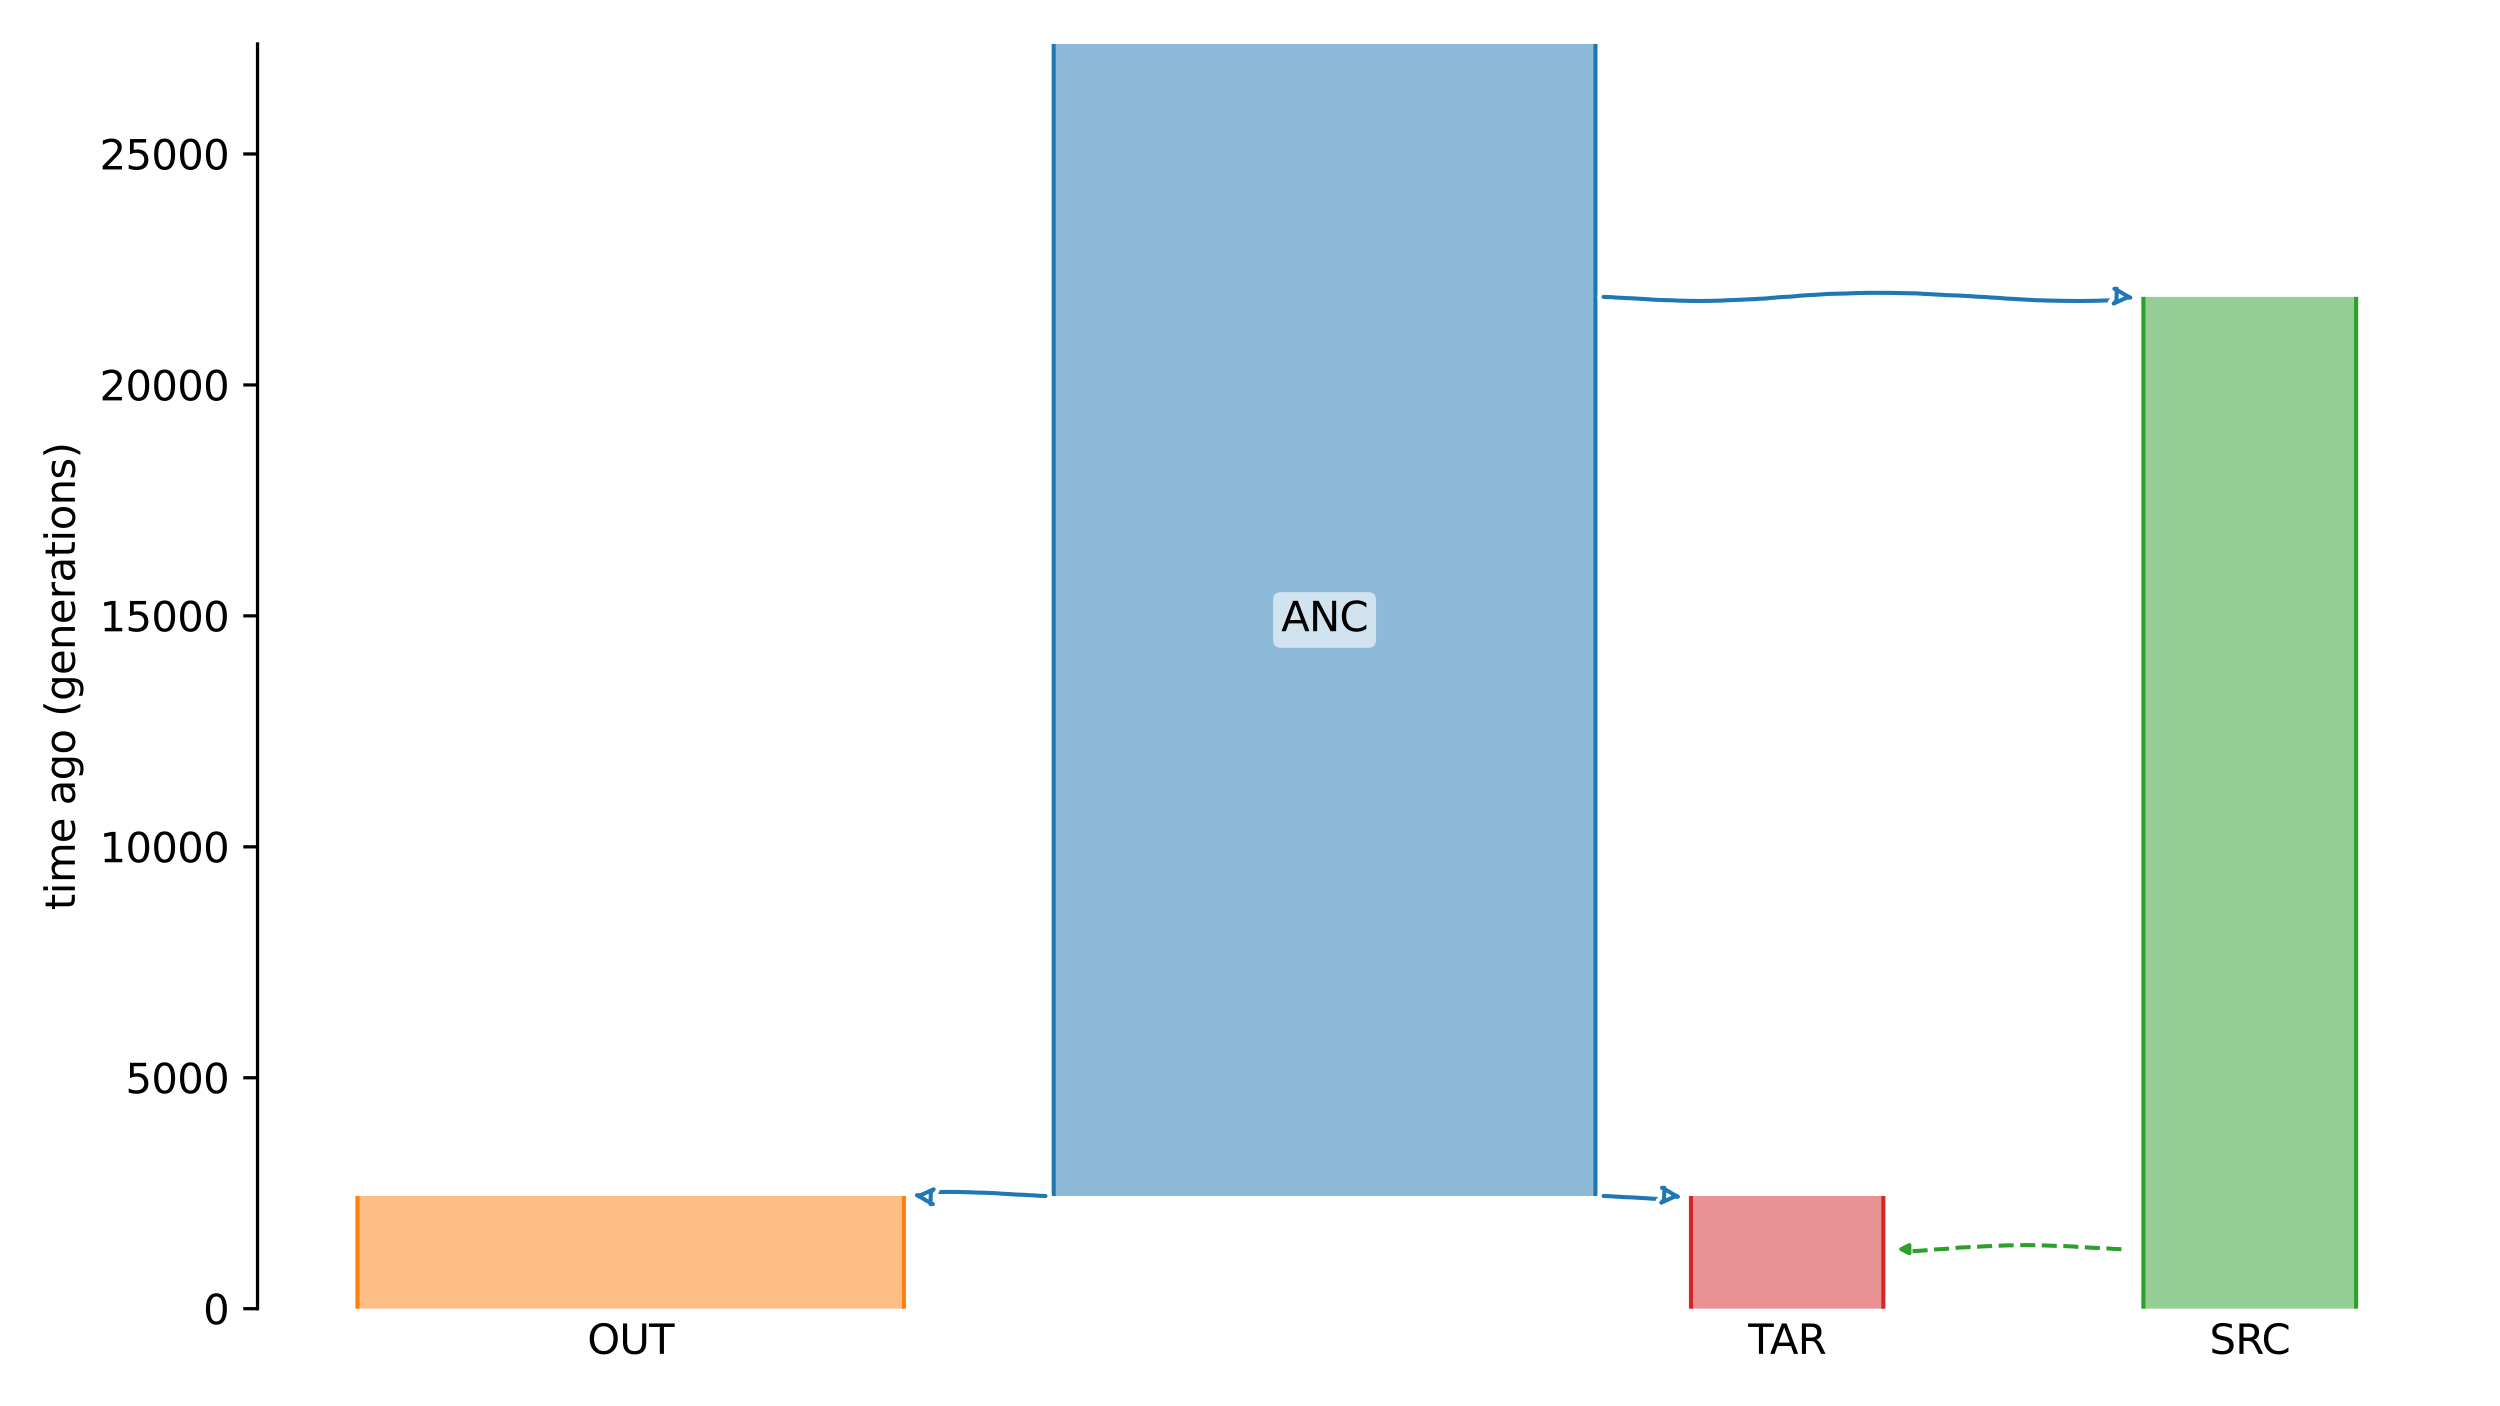 <?xml version="1.0" encoding="utf-8" standalone="no"?>
<!DOCTYPE svg PUBLIC "-//W3C//DTD SVG 1.1//EN"
  "http://www.w3.org/Graphics/SVG/1.1/DTD/svg11.dtd">
<svg xmlns:xlink="http://www.w3.org/1999/xlink" width="614.4pt" height="345.6pt" viewBox="0 0 614.4 345.6" xmlns="http://www.w3.org/2000/svg" version="1.1">
 <defs>
  <style type="text/css">*{stroke-linejoin: round; stroke-linecap: butt}</style>
 </defs>
 <g id="figure_1">
  <g id="patch_1">
   <path d="M 0 345.6 
L 614.4 345.6 
L 614.4 0 
L 0 0 
z
" style="fill: #ffffff"/>
  </g>
  <g id="axes_1">
   <g id="patch_2">
    <path d="M 63.291 321.622 
L 603.6 321.622 
L 603.6 10.8 
L 63.291 10.8 
z
" style="fill: #ffffff"/>
   </g>
   <path d="M 521.355 307.002 
L 520.355 306.97 
L 519.355 306.933 
L 518.355 306.836 
L 517.355 306.803 
L 516.355 306.729 
L 515.355 306.691 
L 514.355 306.655 
L 513.355 306.598 
L 512.355 306.527 
L 511.355 306.475 
L 510.355 306.416 
L 509.355 306.328 
L 508.355 306.282 
L 507.355 306.239 
L 506.355 306.209 
L 505.355 306.183 
L 504.355 306.162 
L 503.355 306.107 
L 502.355 306.079 
L 501.355 306.05 
L 500.355 306.024 
L 499.355 306.013 
L 498.355 306.003 
L 497.355 306.003 
L 496.355 306.013 
L 495.355 306.024 
L 494.355 306.055 
L 493.355 306.067 
L 492.355 306.097 
L 491.355 306.156 
L 490.355 306.194 
L 489.355 306.233 
L 488.355 306.275 
L 487.355 306.308 
L 486.355 306.375 
L 485.355 306.415 
L 484.355 306.457 
L 483.355 306.528 
L 482.355 306.564 
L 481.355 306.623 
L 480.355 306.734 
L 479.355 306.804 
L 478.355 306.917 
L 477.355 306.963 
L 476.355 307.024 
L 475.355 307.073 
L 474.355 307.153 
L 473.355 307.272 
L 472.355 307.342 
L 471.355 307.425 
L 470.355 307.459 
L 469.355 307.51 
L 468.256 307.578 
" clip-path="url(#p7d4dac1414)" style="fill: none; stroke-dasharray: 3.7,1.6; stroke-dashoffset: 0; stroke: #2ca02c"/>
   <g id="patch_3">
    <path d="M 258.951 10.8 
L 258.951 293.925 
M 392.1 10.8 
L 392.1 293.925 
" clip-path="url(#p7d4dac1414)" style="fill: none; stroke: #ffffff; stroke-width: 3; stroke-linejoin: miter"/>
    <path d="M 258.951 10.8 
L 258.951 293.925 
M 392.1 10.8 
L 392.1 293.925 
" clip-path="url(#p7d4dac1414)" style="fill: none; stroke: #1f77b4; stroke-linejoin: miter"/>
    <g id="PolyCollection_1">
     <path d="M 392.1 10.8 
L 258.951 10.8 
L 258.951 293.925 
L 392.1 293.925 
L 392.1 293.925 
L 392.1 10.8 
z
" clip-path="url(#p7d4dac1414)" style="fill: #1f77b4; fill-opacity: 0.5"/>
    </g>
    <g id="patch_4">
     <path d="M 87.85 293.925 
L 87.85 321.622 
M 222.141 293.925 
L 222.141 321.622 
" clip-path="url(#p7d4dac1414)" style="fill: none; stroke: #ffffff; stroke-width: 3; stroke-linejoin: miter"/>
     <path d="M 87.85 293.925 
L 87.85 321.622 
M 222.141 293.925 
L 222.141 321.622 
" clip-path="url(#p7d4dac1414)" style="fill: none; stroke: #ff7f0e; stroke-linejoin: miter"/>
     <g id="PolyCollection_2">
      <path d="M 222.141 293.925 
L 87.85 293.925 
L 87.85 321.622 
L 222.141 321.622 
L 222.141 321.622 
L 222.141 293.925 
z
" clip-path="url(#p7d4dac1414)" style="fill: #ff7f0e; fill-opacity: 0.5"/>
     </g>
     <g id="patch_5">
      <path d="M 526.758 72.964 
L 526.758 321.622 
M 579.04 72.964 
L 579.04 321.622 
" clip-path="url(#p7d4dac1414)" style="fill: none; stroke: #ffffff; stroke-width: 3; stroke-linejoin: miter"/>
      <path d="M 526.758 72.964 
L 526.758 321.622 
M 579.04 72.964 
L 579.04 321.622 
" clip-path="url(#p7d4dac1414)" style="fill: none; stroke: #2ca02c; stroke-linejoin: miter"/>
      <g id="PolyCollection_3">
       <path d="M 579.04 72.964 
L 526.758 72.964 
L 526.758 321.622 
L 579.04 321.622 
L 579.04 321.622 
L 579.04 72.964 
z
" clip-path="url(#p7d4dac1414)" style="fill: #2ca02c; fill-opacity: 0.5"/>
      </g>
      <g id="patch_6">
       <path d="M 415.572 293.925 
L 415.572 321.622 
M 462.853 293.925 
L 462.853 321.622 
" clip-path="url(#p7d4dac1414)" style="fill: none; stroke: #ffffff; stroke-width: 3; stroke-linejoin: miter"/>
       <path d="M 415.572 293.925 
L 415.572 321.622 
M 462.853 293.925 
L 462.853 321.622 
" clip-path="url(#p7d4dac1414)" style="fill: none; stroke: #d62728; stroke-linejoin: miter"/>
       <g id="PolyCollection_4">
        <path d="M 462.853 293.925 
L 415.572 293.925 
L 415.572 321.622 
L 462.853 321.622 
L 462.853 321.622 
L 462.853 293.925 
z
" clip-path="url(#p7d4dac1414)" style="fill: #d62728; fill-opacity: 0.5"/>
       </g>
       <g id="matplotlib.axis_1">
        <g id="xtick_1">
         <g id="line2d_1"/>
         <g id="text_1">
          <!-- OUT -->
          <g transform="translate(144.346 332.72) scale(0.1 -0.1)">
           <defs>
            <path id="DejaVuSans-4f" d="M 2522 4238 
Q 1834 4238 1429 3725 
Q 1025 3213 1025 2328 
Q 1025 1447 1429 934 
Q 1834 422 2522 422 
Q 3209 422 3611 934 
Q 4013 1447 4013 2328 
Q 4013 3213 3611 3725 
Q 3209 4238 2522 4238 
z
M 2522 4750 
Q 3503 4750 4090 4092 
Q 4678 3434 4678 2328 
Q 4678 1225 4090 567 
Q 3503 -91 2522 -91 
Q 1538 -91 948 565 
Q 359 1222 359 2328 
Q 359 3434 948 4092 
Q 1538 4750 2522 4750 
z
" transform="scale(0.016)"/>
            <path id="DejaVuSans-55" d="M 556 4666 
L 1191 4666 
L 1191 1831 
Q 1191 1081 1462 751 
Q 1734 422 2344 422 
Q 2950 422 3222 751 
Q 3494 1081 3494 1831 
L 3494 4666 
L 4128 4666 
L 4128 1753 
Q 4128 841 3676 375 
Q 3225 -91 2344 -91 
Q 1459 -91 1007 375 
Q 556 841 556 1753 
L 556 4666 
z
" transform="scale(0.016)"/>
            <path id="DejaVuSans-54" d="M -19 4666 
L 3928 4666 
L 3928 4134 
L 2272 4134 
L 2272 0 
L 1638 0 
L 1638 4134 
L -19 4134 
L -19 4666 
z
" transform="scale(0.016)"/>
           </defs>
           <use xlink:href="#DejaVuSans-4f"/>
           <use xlink:href="#DejaVuSans-55" x="78.711"/>
           <use xlink:href="#DejaVuSans-54" x="151.904"/>
          </g>
         </g>
        </g>
        <g id="xtick_2">
         <g id="line2d_2"/>
         <g id="text_2">
          <!-- SRC -->
          <g transform="translate(543.009 332.72) scale(0.1 -0.1)">
           <defs>
            <path id="DejaVuSans-53" d="M 3425 4513 
L 3425 3897 
Q 3066 4069 2747 4153 
Q 2428 4238 2131 4238 
Q 1616 4238 1336 4038 
Q 1056 3838 1056 3469 
Q 1056 3159 1242 3001 
Q 1428 2844 1947 2747 
L 2328 2669 
Q 3034 2534 3370 2195 
Q 3706 1856 3706 1288 
Q 3706 609 3251 259 
Q 2797 -91 1919 -91 
Q 1588 -91 1214 -16 
Q 841 59 441 206 
L 441 856 
Q 825 641 1194 531 
Q 1563 422 1919 422 
Q 2459 422 2753 634 
Q 3047 847 3047 1241 
Q 3047 1584 2836 1778 
Q 2625 1972 2144 2069 
L 1759 2144 
Q 1053 2284 737 2584 
Q 422 2884 422 3419 
Q 422 4038 858 4394 
Q 1294 4750 2059 4750 
Q 2388 4750 2728 4690 
Q 3069 4631 3425 4513 
z
" transform="scale(0.016)"/>
            <path id="DejaVuSans-52" d="M 2841 2188 
Q 3044 2119 3236 1894 
Q 3428 1669 3622 1275 
L 4263 0 
L 3584 0 
L 2988 1197 
Q 2756 1666 2539 1819 
Q 2322 1972 1947 1972 
L 1259 1972 
L 1259 0 
L 628 0 
L 628 4666 
L 2053 4666 
Q 2853 4666 3247 4331 
Q 3641 3997 3641 3322 
Q 3641 2881 3436 2590 
Q 3231 2300 2841 2188 
z
M 1259 4147 
L 1259 2491 
L 2053 2491 
Q 2509 2491 2742 2702 
Q 2975 2913 2975 3322 
Q 2975 3731 2742 3939 
Q 2509 4147 2053 4147 
L 1259 4147 
z
" transform="scale(0.016)"/>
            <path id="DejaVuSans-43" d="M 4122 4306 
L 4122 3641 
Q 3803 3938 3442 4084 
Q 3081 4231 2675 4231 
Q 1875 4231 1450 3742 
Q 1025 3253 1025 2328 
Q 1025 1406 1450 917 
Q 1875 428 2675 428 
Q 3081 428 3442 575 
Q 3803 722 4122 1019 
L 4122 359 
Q 3791 134 3420 21 
Q 3050 -91 2638 -91 
Q 1578 -91 968 557 
Q 359 1206 359 2328 
Q 359 3453 968 4101 
Q 1578 4750 2638 4750 
Q 3056 4750 3426 4639 
Q 3797 4528 4122 4306 
z
" transform="scale(0.016)"/>
           </defs>
           <use xlink:href="#DejaVuSans-53"/>
           <use xlink:href="#DejaVuSans-52" x="63.477"/>
           <use xlink:href="#DejaVuSans-43" x="127.959"/>
          </g>
         </g>
        </g>
        <g id="xtick_3">
         <g id="line2d_3"/>
         <g id="text_3">
          <!-- TAR -->
          <g transform="translate(429.651 332.72) scale(0.1 -0.1)">
           <defs>
            <path id="DejaVuSans-41" d="M 2188 4044 
L 1331 1722 
L 3047 1722 
L 2188 4044 
z
M 1831 4666 
L 2547 4666 
L 4325 0 
L 3669 0 
L 3244 1197 
L 1141 1197 
L 716 0 
L 50 0 
L 1831 4666 
z
" transform="scale(0.016)"/>
           </defs>
           <use xlink:href="#DejaVuSans-54"/>
           <use xlink:href="#DejaVuSans-41" x="53.334"/>
           <use xlink:href="#DejaVuSans-52" x="121.742"/>
          </g>
         </g>
        </g>
       </g>
       <g id="matplotlib.axis_2">
        <g id="ytick_1">
         <g id="line2d_4">
          <defs>
           <path id="mea78b6cde8" d="M 0 0 
L -3.5 0 
" style="stroke: #000000; stroke-width: 0.8"/>
          </defs>
          <g>
           <use xlink:href="#mea78b6cde8" x="63.291" y="321.622" style="stroke: #000000; stroke-width: 0.8"/>
          </g>
         </g>
         <g id="text_4">
          <!-- 0 -->
          <g transform="translate(49.928 325.421) scale(0.1 -0.1)">
           <defs>
            <path id="DejaVuSans-30" d="M 2034 4250 
Q 1547 4250 1301 3770 
Q 1056 3291 1056 2328 
Q 1056 1369 1301 889 
Q 1547 409 2034 409 
Q 2525 409 2770 889 
Q 3016 1369 3016 2328 
Q 3016 3291 2770 3770 
Q 2525 4250 2034 4250 
z
M 2034 4750 
Q 2819 4750 3233 4129 
Q 3647 3509 3647 2328 
Q 3647 1150 3233 529 
Q 2819 -91 2034 -91 
Q 1250 -91 836 529 
Q 422 1150 422 2328 
Q 422 3509 836 4129 
Q 1250 4750 2034 4750 
z
" transform="scale(0.016)"/>
           </defs>
           <use xlink:href="#DejaVuSans-30"/>
          </g>
         </g>
        </g>
        <g id="ytick_2">
         <g id="line2d_5">
          <g>
           <use xlink:href="#mea78b6cde8" x="63.291" y="264.866" style="stroke: #000000; stroke-width: 0.8"/>
          </g>
         </g>
         <g id="text_5">
          <!-- 5000 -->
          <g transform="translate(30.841 268.666) scale(0.1 -0.1)">
           <defs>
            <path id="DejaVuSans-35" d="M 691 4666 
L 3169 4666 
L 3169 4134 
L 1269 4134 
L 1269 2991 
Q 1406 3038 1543 3061 
Q 1681 3084 1819 3084 
Q 2600 3084 3056 2656 
Q 3513 2228 3513 1497 
Q 3513 744 3044 326 
Q 2575 -91 1722 -91 
Q 1428 -91 1123 -41 
Q 819 9 494 109 
L 494 744 
Q 775 591 1075 516 
Q 1375 441 1709 441 
Q 2250 441 2565 725 
Q 2881 1009 2881 1497 
Q 2881 1984 2565 2268 
Q 2250 2553 1709 2553 
Q 1456 2553 1204 2497 
Q 953 2441 691 2322 
L 691 4666 
z
" transform="scale(0.016)"/>
           </defs>
           <use xlink:href="#DejaVuSans-35"/>
           <use xlink:href="#DejaVuSans-30" x="63.623"/>
           <use xlink:href="#DejaVuSans-30" x="127.246"/>
           <use xlink:href="#DejaVuSans-30" x="190.869"/>
          </g>
         </g>
        </g>
        <g id="ytick_3">
         <g id="line2d_6">
          <g>
           <use xlink:href="#mea78b6cde8" x="63.291" y="208.111" style="stroke: #000000; stroke-width: 0.8"/>
          </g>
         </g>
         <g id="text_6">
          <!-- 10000 -->
          <g transform="translate(24.478 211.91) scale(0.1 -0.1)">
           <defs>
            <path id="DejaVuSans-31" d="M 794 531 
L 1825 531 
L 1825 4091 
L 703 3866 
L 703 4441 
L 1819 4666 
L 2450 4666 
L 2450 531 
L 3481 531 
L 3481 0 
L 794 0 
L 794 531 
z
" transform="scale(0.016)"/>
           </defs>
           <use xlink:href="#DejaVuSans-31"/>
           <use xlink:href="#DejaVuSans-30" x="63.623"/>
           <use xlink:href="#DejaVuSans-30" x="127.246"/>
           <use xlink:href="#DejaVuSans-30" x="190.869"/>
           <use xlink:href="#DejaVuSans-30" x="254.492"/>
          </g>
         </g>
        </g>
        <g id="ytick_4">
         <g id="line2d_7">
          <g>
           <use xlink:href="#mea78b6cde8" x="63.291" y="151.355" style="stroke: #000000; stroke-width: 0.8"/>
          </g>
         </g>
         <g id="text_7">
          <!-- 15000 -->
          <g transform="translate(24.478 155.154) scale(0.1 -0.1)">
           <use xlink:href="#DejaVuSans-31"/>
           <use xlink:href="#DejaVuSans-35" x="63.623"/>
           <use xlink:href="#DejaVuSans-30" x="127.246"/>
           <use xlink:href="#DejaVuSans-30" x="190.869"/>
           <use xlink:href="#DejaVuSans-30" x="254.492"/>
          </g>
         </g>
        </g>
        <g id="ytick_5">
         <g id="line2d_8">
          <g>
           <use xlink:href="#mea78b6cde8" x="63.291" y="94.6" style="stroke: #000000; stroke-width: 0.8"/>
          </g>
         </g>
         <g id="text_8">
          <!-- 20000 -->
          <g transform="translate(24.478 98.399) scale(0.1 -0.1)">
           <defs>
            <path id="DejaVuSans-32" d="M 1228 531 
L 3431 531 
L 3431 0 
L 469 0 
L 469 531 
Q 828 903 1448 1529 
Q 2069 2156 2228 2338 
Q 2531 2678 2651 2914 
Q 2772 3150 2772 3378 
Q 2772 3750 2511 3984 
Q 2250 4219 1831 4219 
Q 1534 4219 1204 4116 
Q 875 4013 500 3803 
L 500 4441 
Q 881 4594 1212 4672 
Q 1544 4750 1819 4750 
Q 2544 4750 2975 4387 
Q 3406 4025 3406 3419 
Q 3406 3131 3298 2873 
Q 3191 2616 2906 2266 
Q 2828 2175 2409 1742 
Q 1991 1309 1228 531 
z
" transform="scale(0.016)"/>
           </defs>
           <use xlink:href="#DejaVuSans-32"/>
           <use xlink:href="#DejaVuSans-30" x="63.623"/>
           <use xlink:href="#DejaVuSans-30" x="127.246"/>
           <use xlink:href="#DejaVuSans-30" x="190.869"/>
           <use xlink:href="#DejaVuSans-30" x="254.492"/>
          </g>
         </g>
        </g>
        <g id="ytick_6">
         <g id="line2d_9">
          <g>
           <use xlink:href="#mea78b6cde8" x="63.291" y="37.844" style="stroke: #000000; stroke-width: 0.8"/>
          </g>
         </g>
         <g id="text_9">
          <!-- 25000 -->
          <g transform="translate(24.478 41.643) scale(0.1 -0.1)">
           <use xlink:href="#DejaVuSans-32"/>
           <use xlink:href="#DejaVuSans-35" x="63.623"/>
           <use xlink:href="#DejaVuSans-30" x="127.246"/>
           <use xlink:href="#DejaVuSans-30" x="190.869"/>
           <use xlink:href="#DejaVuSans-30" x="254.492"/>
          </g>
         </g>
        </g>
        <g id="text_10">
         <!-- time ago (generations) -->
         <g transform="translate(18.398 223.682) rotate(-90) scale(0.1 -0.1)">
          <defs>
           <path id="DejaVuSans-74" d="M 1172 4494 
L 1172 3500 
L 2356 3500 
L 2356 3053 
L 1172 3053 
L 1172 1153 
Q 1172 725 1289 603 
Q 1406 481 1766 481 
L 2356 481 
L 2356 0 
L 1766 0 
Q 1100 0 847 248 
Q 594 497 594 1153 
L 594 3053 
L 172 3053 
L 172 3500 
L 594 3500 
L 594 4494 
L 1172 4494 
z
" transform="scale(0.016)"/>
           <path id="DejaVuSans-69" d="M 603 3500 
L 1178 3500 
L 1178 0 
L 603 0 
L 603 3500 
z
M 603 4863 
L 1178 4863 
L 1178 4134 
L 603 4134 
L 603 4863 
z
" transform="scale(0.016)"/>
           <path id="DejaVuSans-6d" d="M 3328 2828 
Q 3544 3216 3844 3400 
Q 4144 3584 4550 3584 
Q 5097 3584 5394 3201 
Q 5691 2819 5691 2113 
L 5691 0 
L 5113 0 
L 5113 2094 
Q 5113 2597 4934 2840 
Q 4756 3084 4391 3084 
Q 3944 3084 3684 2787 
Q 3425 2491 3425 1978 
L 3425 0 
L 2847 0 
L 2847 2094 
Q 2847 2600 2669 2842 
Q 2491 3084 2119 3084 
Q 1678 3084 1418 2786 
Q 1159 2488 1159 1978 
L 1159 0 
L 581 0 
L 581 3500 
L 1159 3500 
L 1159 2956 
Q 1356 3278 1631 3431 
Q 1906 3584 2284 3584 
Q 2666 3584 2933 3390 
Q 3200 3197 3328 2828 
z
" transform="scale(0.016)"/>
           <path id="DejaVuSans-65" d="M 3597 1894 
L 3597 1613 
L 953 1613 
Q 991 1019 1311 708 
Q 1631 397 2203 397 
Q 2534 397 2845 478 
Q 3156 559 3463 722 
L 3463 178 
Q 3153 47 2828 -22 
Q 2503 -91 2169 -91 
Q 1331 -91 842 396 
Q 353 884 353 1716 
Q 353 2575 817 3079 
Q 1281 3584 2069 3584 
Q 2775 3584 3186 3129 
Q 3597 2675 3597 1894 
z
M 3022 2063 
Q 3016 2534 2758 2815 
Q 2500 3097 2075 3097 
Q 1594 3097 1305 2825 
Q 1016 2553 972 2059 
L 3022 2063 
z
" transform="scale(0.016)"/>
           <path id="DejaVuSans-20" transform="scale(0.016)"/>
           <path id="DejaVuSans-61" d="M 2194 1759 
Q 1497 1759 1228 1600 
Q 959 1441 959 1056 
Q 959 750 1161 570 
Q 1363 391 1709 391 
Q 2188 391 2477 730 
Q 2766 1069 2766 1631 
L 2766 1759 
L 2194 1759 
z
M 3341 1997 
L 3341 0 
L 2766 0 
L 2766 531 
Q 2569 213 2275 61 
Q 1981 -91 1556 -91 
Q 1019 -91 701 211 
Q 384 513 384 1019 
Q 384 1609 779 1909 
Q 1175 2209 1959 2209 
L 2766 2209 
L 2766 2266 
Q 2766 2663 2505 2880 
Q 2244 3097 1772 3097 
Q 1472 3097 1187 3025 
Q 903 2953 641 2809 
L 641 3341 
Q 956 3463 1253 3523 
Q 1550 3584 1831 3584 
Q 2591 3584 2966 3190 
Q 3341 2797 3341 1997 
z
" transform="scale(0.016)"/>
           <path id="DejaVuSans-67" d="M 2906 1791 
Q 2906 2416 2648 2759 
Q 2391 3103 1925 3103 
Q 1463 3103 1205 2759 
Q 947 2416 947 1791 
Q 947 1169 1205 825 
Q 1463 481 1925 481 
Q 2391 481 2648 825 
Q 2906 1169 2906 1791 
z
M 3481 434 
Q 3481 -459 3084 -895 
Q 2688 -1331 1869 -1331 
Q 1566 -1331 1297 -1286 
Q 1028 -1241 775 -1147 
L 775 -588 
Q 1028 -725 1275 -790 
Q 1522 -856 1778 -856 
Q 2344 -856 2625 -561 
Q 2906 -266 2906 331 
L 2906 616 
Q 2728 306 2450 153 
Q 2172 0 1784 0 
Q 1141 0 747 490 
Q 353 981 353 1791 
Q 353 2603 747 3093 
Q 1141 3584 1784 3584 
Q 2172 3584 2450 3431 
Q 2728 3278 2906 2969 
L 2906 3500 
L 3481 3500 
L 3481 434 
z
" transform="scale(0.016)"/>
           <path id="DejaVuSans-6f" d="M 1959 3097 
Q 1497 3097 1228 2736 
Q 959 2375 959 1747 
Q 959 1119 1226 758 
Q 1494 397 1959 397 
Q 2419 397 2687 759 
Q 2956 1122 2956 1747 
Q 2956 2369 2687 2733 
Q 2419 3097 1959 3097 
z
M 1959 3584 
Q 2709 3584 3137 3096 
Q 3566 2609 3566 1747 
Q 3566 888 3137 398 
Q 2709 -91 1959 -91 
Q 1206 -91 779 398 
Q 353 888 353 1747 
Q 353 2609 779 3096 
Q 1206 3584 1959 3584 
z
" transform="scale(0.016)"/>
           <path id="DejaVuSans-28" d="M 1984 4856 
Q 1566 4138 1362 3434 
Q 1159 2731 1159 2009 
Q 1159 1288 1364 580 
Q 1569 -128 1984 -844 
L 1484 -844 
Q 1016 -109 783 600 
Q 550 1309 550 2009 
Q 550 2706 781 3412 
Q 1013 4119 1484 4856 
L 1984 4856 
z
" transform="scale(0.016)"/>
           <path id="DejaVuSans-6e" d="M 3513 2113 
L 3513 0 
L 2938 0 
L 2938 2094 
Q 2938 2591 2744 2837 
Q 2550 3084 2163 3084 
Q 1697 3084 1428 2787 
Q 1159 2491 1159 1978 
L 1159 0 
L 581 0 
L 581 3500 
L 1159 3500 
L 1159 2956 
Q 1366 3272 1645 3428 
Q 1925 3584 2291 3584 
Q 2894 3584 3203 3211 
Q 3513 2838 3513 2113 
z
" transform="scale(0.016)"/>
           <path id="DejaVuSans-72" d="M 2631 2963 
Q 2534 3019 2420 3045 
Q 2306 3072 2169 3072 
Q 1681 3072 1420 2755 
Q 1159 2438 1159 1844 
L 1159 0 
L 581 0 
L 581 3500 
L 1159 3500 
L 1159 2956 
Q 1341 3275 1631 3429 
Q 1922 3584 2338 3584 
Q 2397 3584 2469 3576 
Q 2541 3569 2628 3553 
L 2631 2963 
z
" transform="scale(0.016)"/>
           <path id="DejaVuSans-73" d="M 2834 3397 
L 2834 2853 
Q 2591 2978 2328 3040 
Q 2066 3103 1784 3103 
Q 1356 3103 1142 2972 
Q 928 2841 928 2578 
Q 928 2378 1081 2264 
Q 1234 2150 1697 2047 
L 1894 2003 
Q 2506 1872 2764 1633 
Q 3022 1394 3022 966 
Q 3022 478 2636 193 
Q 2250 -91 1575 -91 
Q 1294 -91 989 -36 
Q 684 19 347 128 
L 347 722 
Q 666 556 975 473 
Q 1284 391 1588 391 
Q 1994 391 2212 530 
Q 2431 669 2431 922 
Q 2431 1156 2273 1281 
Q 2116 1406 1581 1522 
L 1381 1569 
Q 847 1681 609 1914 
Q 372 2147 372 2553 
Q 372 3047 722 3315 
Q 1072 3584 1716 3584 
Q 2034 3584 2315 3537 
Q 2597 3491 2834 3397 
z
" transform="scale(0.016)"/>
           <path id="DejaVuSans-29" d="M 513 4856 
L 1013 4856 
Q 1481 4119 1714 3412 
Q 1947 2706 1947 2009 
Q 1947 1309 1714 600 
Q 1481 -109 1013 -844 
L 513 -844 
Q 928 -128 1133 580 
Q 1338 1288 1338 2009 
Q 1338 2731 1133 3434 
Q 928 4138 513 4856 
z
" transform="scale(0.016)"/>
          </defs>
          <use xlink:href="#DejaVuSans-74"/>
          <use xlink:href="#DejaVuSans-69" x="39.209"/>
          <use xlink:href="#DejaVuSans-6d" x="66.992"/>
          <use xlink:href="#DejaVuSans-65" x="164.404"/>
          <use xlink:href="#DejaVuSans-20" x="225.928"/>
          <use xlink:href="#DejaVuSans-61" x="257.715"/>
          <use xlink:href="#DejaVuSans-67" x="318.994"/>
          <use xlink:href="#DejaVuSans-6f" x="382.471"/>
          <use xlink:href="#DejaVuSans-20" x="443.652"/>
          <use xlink:href="#DejaVuSans-28" x="475.439"/>
          <use xlink:href="#DejaVuSans-67" x="514.453"/>
          <use xlink:href="#DejaVuSans-65" x="577.93"/>
          <use xlink:href="#DejaVuSans-6e" x="639.453"/>
          <use xlink:href="#DejaVuSans-65" x="702.832"/>
          <use xlink:href="#DejaVuSans-72" x="764.355"/>
          <use xlink:href="#DejaVuSans-61" x="805.469"/>
          <use xlink:href="#DejaVuSans-74" x="866.748"/>
          <use xlink:href="#DejaVuSans-69" x="905.957"/>
          <use xlink:href="#DejaVuSans-6f" x="933.74"/>
          <use xlink:href="#DejaVuSans-6e" x="994.922"/>
          <use xlink:href="#DejaVuSans-73" x="1058.301"/>
          <use xlink:href="#DejaVuSans-29" x="1110.4"/>
         </g>
        </g>
       </g>
       <g id="patch_7">
        <path d="M 256.951 293.925 
L 255.951 293.894 
L 254.951 293.857 
L 253.951 293.759 
L 252.951 293.727 
L 251.951 293.653 
L 250.951 293.614 
L 249.951 293.579 
L 248.951 293.521 
L 247.951 293.451 
L 246.951 293.399 
L 245.951 293.34 
L 244.951 293.252 
L 243.951 293.205 
L 242.951 293.163 
L 241.951 293.132 
L 240.951 293.106 
L 239.951 293.085 
L 238.951 293.031 
L 237.951 293.003 
L 236.951 292.973 
L 235.951 292.948 
L 234.951 292.937 
L 233.951 292.927 
L 232.951 292.927 
L 231.951 292.936 
L 230.951 292.948 
L 229.951 292.979 
L 228.951 292.99 
L 227.951 293.02 
L 226.951 293.08 
L 225.26 293.117 
" clip-path="url(#p7d4dac1414)" style="fill: none; stroke: #ffffff; stroke-width: 3; stroke-linecap: round"/>
        <path d="M 256.951 293.925 
L 255.951 293.894 
L 254.951 293.857 
L 253.951 293.759 
L 252.951 293.727 
L 251.951 293.653 
L 250.951 293.614 
L 249.951 293.579 
L 248.951 293.521 
L 247.951 293.451 
L 246.951 293.399 
L 245.951 293.34 
L 244.951 293.252 
L 243.951 293.205 
L 242.951 293.163 
L 241.951 293.132 
L 240.951 293.106 
L 239.951 293.085 
L 238.951 293.031 
L 237.951 293.003 
L 236.951 292.973 
L 235.951 292.948 
L 234.951 292.937 
L 233.951 292.927 
L 232.951 292.927 
L 231.951 292.936 
L 230.951 292.948 
L 229.951 292.979 
L 228.951 292.99 
L 227.951 293.02 
L 226.951 293.08 
L 225.26 293.117 
" clip-path="url(#p7d4dac1414)" style="fill: none; stroke: #1f77b4; stroke-linecap: round"/>
        <path d="M 229.26 295.925 
L 228.38 295.45 
L 227.502 294.97 
L 226.651 294.435 
L 225.349 293.747 
L 226.276 293.721 
L 227.188 293.309 
L 228.098 292.893 
L 229.441 292.286 
L 228.786 292.925 
L 228.734 293.925 
L 228.675 295.925 
z
" clip-path="url(#p7d4dac1414)" style="fill: #ffffff; stroke: #ffffff; stroke-width: 3; stroke-linecap: round"/>
        <path d="M 229.26 295.925 
L 228.38 295.45 
L 227.502 294.97 
L 226.651 294.435 
L 225.349 293.747 
L 226.276 293.721 
L 227.188 293.309 
L 228.098 292.893 
L 229.441 292.286 
L 228.786 292.925 
L 228.734 293.925 
L 228.675 295.925 
z
" clip-path="url(#p7d4dac1414)" style="fill: #ffffff; stroke: #1f77b4; stroke-linecap: round"/>
        <g id="patch_8">
         <path d="M 394.101 72.964 
L 395.101 72.996 
L 396.101 73.033 
L 397.101 73.13 
L 398.101 73.163 
L 399.101 73.237 
L 400.101 73.275 
L 401.101 73.311 
L 402.101 73.368 
L 403.101 73.439 
L 404.101 73.491 
L 405.101 73.55 
L 406.101 73.638 
L 407.101 73.684 
L 408.101 73.727 
L 409.101 73.757 
L 410.101 73.783 
L 411.101 73.804 
L 412.101 73.859 
L 413.101 73.887 
L 414.101 73.916 
L 415.101 73.942 
L 416.101 73.953 
L 417.101 73.963 
L 418.101 73.963 
L 419.101 73.953 
L 420.101 73.942 
L 421.101 73.911 
L 422.101 73.899 
L 423.101 73.869 
L 424.101 73.81 
L 425.101 73.772 
L 426.101 73.733 
L 427.101 73.691 
L 428.101 73.658 
L 429.101 73.591 
L 430.101 73.551 
L 431.101 73.509 
L 432.101 73.438 
L 433.101 73.402 
L 434.101 73.343 
L 435.101 73.232 
L 436.101 73.162 
L 437.101 73.049 
L 438.101 73.003 
L 439.101 72.942 
L 440.101 72.893 
L 441.101 72.813 
L 442.101 72.694 
L 443.101 72.624 
L 444.101 72.541 
L 445.101 72.507 
L 446.101 72.456 
L 447.101 72.388 
L 448.101 72.322 
L 449.101 72.245 
L 450.101 72.217 
L 451.101 72.191 
L 452.101 72.168 
L 453.101 72.149 
L 454.101 72.122 
L 455.101 72.072 
L 456.101 72.037 
L 457.101 72.002 
L 458.101 71.986 
L 459.101 71.97 
L 460.101 71.967 
L 461.101 71.965 
L 462.101 71.965 
L 463.101 71.967 
L 464.101 71.98 
L 465.101 71.989 
L 466.101 72.01 
L 467.101 72.033 
L 468.101 72.05 
L 469.101 72.069 
L 470.101 72.089 
L 471.101 72.106 
L 472.101 72.169 
L 473.101 72.244 
L 474.101 72.277 
L 475.101 72.344 
L 476.101 72.398 
L 477.101 72.432 
L 478.101 72.522 
L 479.101 72.551 
L 480.101 72.582 
L 481.101 72.613 
L 482.101 72.668 
L 483.101 72.733 
L 484.101 72.771 
L 485.101 72.867 
L 486.101 72.916 
L 487.101 72.96 
L 488.101 73 
L 489.101 73.108 
L 490.101 73.15 
L 491.101 73.212 
L 492.101 73.282 
L 493.101 73.387 
L 494.101 73.424 
L 495.101 73.47 
L 496.101 73.538 
L 497.101 73.587 
L 498.101 73.664 
L 499.101 73.695 
L 500.101 73.764 
L 501.101 73.788 
L 502.101 73.817 
L 503.101 73.859 
L 504.101 73.88 
L 505.101 73.894 
L 506.101 73.921 
L 507.101 73.93 
L 508.101 73.943 
L 509.101 73.954 
L 510.101 73.96 
L 511.101 73.964 
L 512.101 73.959 
L 513.101 73.945 
L 514.101 73.938 
L 515.101 73.913 
L 516.101 73.89 
L 517.101 73.853 
L 518.101 73.827 
L 519.101 73.805 
L 520.101 73.736 
L 521.101 73.662 
L 522.101 73.568 
L 523.636 73.517 
" clip-path="url(#p7d4dac1414)" style="fill: none; stroke: #ffffff; stroke-width: 3; stroke-linecap: round"/>
         <path d="M 394.101 72.964 
L 395.101 72.996 
L 396.101 73.033 
L 397.101 73.13 
L 398.101 73.163 
L 399.101 73.237 
L 400.101 73.275 
L 401.101 73.311 
L 402.101 73.368 
L 403.101 73.439 
L 404.101 73.491 
L 405.101 73.55 
L 406.101 73.638 
L 407.101 73.684 
L 408.101 73.727 
L 409.101 73.757 
L 410.101 73.783 
L 411.101 73.804 
L 412.101 73.859 
L 413.101 73.887 
L 414.101 73.916 
L 415.101 73.942 
L 416.101 73.953 
L 417.101 73.963 
L 418.101 73.963 
L 419.101 73.953 
L 420.101 73.942 
L 421.101 73.911 
L 422.101 73.899 
L 423.101 73.869 
L 424.101 73.81 
L 425.101 73.772 
L 426.101 73.733 
L 427.101 73.691 
L 428.101 73.658 
L 429.101 73.591 
L 430.101 73.551 
L 431.101 73.509 
L 432.101 73.438 
L 433.101 73.402 
L 434.101 73.343 
L 435.101 73.232 
L 436.101 73.162 
L 437.101 73.049 
L 438.101 73.003 
L 439.101 72.942 
L 440.101 72.893 
L 441.101 72.813 
L 442.101 72.694 
L 443.101 72.624 
L 444.101 72.541 
L 445.101 72.507 
L 446.101 72.456 
L 447.101 72.388 
L 448.101 72.322 
L 449.101 72.245 
L 450.101 72.217 
L 451.101 72.191 
L 452.101 72.168 
L 453.101 72.149 
L 454.101 72.122 
L 455.101 72.072 
L 456.101 72.037 
L 457.101 72.002 
L 458.101 71.986 
L 459.101 71.97 
L 460.101 71.967 
L 461.101 71.965 
L 462.101 71.965 
L 463.101 71.967 
L 464.101 71.98 
L 465.101 71.989 
L 466.101 72.01 
L 467.101 72.033 
L 468.101 72.05 
L 469.101 72.069 
L 470.101 72.089 
L 471.101 72.106 
L 472.101 72.169 
L 473.101 72.244 
L 474.101 72.277 
L 475.101 72.344 
L 476.101 72.398 
L 477.101 72.432 
L 478.101 72.522 
L 479.101 72.551 
L 480.101 72.582 
L 481.101 72.613 
L 482.101 72.668 
L 483.101 72.733 
L 484.101 72.771 
L 485.101 72.867 
L 486.101 72.916 
L 487.101 72.96 
L 488.101 73 
L 489.101 73.108 
L 490.101 73.15 
L 491.101 73.212 
L 492.101 73.282 
L 493.101 73.387 
L 494.101 73.424 
L 495.101 73.47 
L 496.101 73.538 
L 497.101 73.587 
L 498.101 73.664 
L 499.101 73.695 
L 500.101 73.764 
L 501.101 73.788 
L 502.101 73.817 
L 503.101 73.859 
L 504.101 73.88 
L 505.101 73.894 
L 506.101 73.921 
L 507.101 73.93 
L 508.101 73.943 
L 509.101 73.954 
L 510.101 73.96 
L 511.101 73.964 
L 512.101 73.959 
L 513.101 73.945 
L 514.101 73.938 
L 515.101 73.913 
L 516.101 73.89 
L 517.101 73.853 
L 518.101 73.827 
L 519.101 73.805 
L 520.101 73.736 
L 521.101 73.662 
L 522.101 73.568 
L 523.636 73.517 
" clip-path="url(#p7d4dac1414)" style="fill: none; stroke: #1f77b4; stroke-linecap: round"/>
         <path d="M 519.636 70.964 
L 520.516 71.44 
L 521.394 71.92 
L 522.245 72.455 
L 523.547 73.142 
L 522.62 73.168 
L 521.708 73.581 
L 520.798 73.996 
L 519.455 74.603 
L 520.11 73.964 
L 520.162 72.964 
L 520.221 70.964 
z
" clip-path="url(#p7d4dac1414)" style="fill: #ffffff; stroke: #ffffff; stroke-width: 3; stroke-linecap: round"/>
         <path d="M 519.636 70.964 
L 520.516 71.44 
L 521.394 71.92 
L 522.245 72.455 
L 523.547 73.142 
L 522.62 73.168 
L 521.708 73.581 
L 520.798 73.996 
L 519.455 74.603 
L 520.11 73.964 
L 520.162 72.964 
L 520.221 70.964 
z
" clip-path="url(#p7d4dac1414)" style="fill: #ffffff; stroke: #1f77b4; stroke-linecap: round"/>
         <g id="patch_9">
          <path d="M 394.103 293.925 
L 395.103 293.957 
L 396.103 293.994 
L 397.103 294.091 
L 398.103 294.124 
L 399.103 294.197 
L 400.103 294.236 
L 401.103 294.271 
L 402.103 294.329 
L 403.103 294.399 
L 404.103 294.451 
L 405.103 294.51 
L 406.103 294.599 
L 407.103 294.645 
L 408.103 294.687 
L 409.103 294.718 
L 410.103 294.744 
L 411.103 294.765 
L 412.454 294.819 
" clip-path="url(#p7d4dac1414)" style="fill: none; stroke: #ffffff; stroke-width: 3; stroke-linecap: round"/>
          <path d="M 394.103 293.925 
L 395.103 293.957 
L 396.103 293.994 
L 397.103 294.091 
L 398.103 294.124 
L 399.103 294.197 
L 400.103 294.236 
L 401.103 294.271 
L 402.103 294.329 
L 403.103 294.399 
L 404.103 294.451 
L 405.103 294.51 
L 406.103 294.599 
L 407.103 294.645 
L 408.103 294.687 
L 409.103 294.718 
L 410.103 294.744 
L 411.103 294.765 
L 412.454 294.819 
" clip-path="url(#p7d4dac1414)" style="fill: none; stroke: #1f77b4; stroke-linecap: round"/>
          <path d="M 408.454 291.925 
L 409.334 292.4 
L 410.212 292.881 
L 411.063 293.415 
L 412.365 294.103 
L 411.438 294.129 
L 410.526 294.542 
L 409.616 294.957 
L 408.273 295.564 
L 408.928 294.925 
L 408.98 293.925 
L 409.039 291.925 
z
" clip-path="url(#p7d4dac1414)" style="fill: #ffffff; stroke: #ffffff; stroke-width: 3; stroke-linecap: round"/>
          <path d="M 408.454 291.925 
L 409.334 292.4 
L 410.212 292.881 
L 411.063 293.415 
L 412.365 294.103 
L 411.438 294.129 
L 410.526 294.542 
L 409.616 294.957 
L 408.273 295.564 
L 408.928 294.925 
L 408.98 293.925 
L 409.039 291.925 
z
" clip-path="url(#p7d4dac1414)" style="fill: #ffffff; stroke: #1f77b4; stroke-linecap: round"/>
          <path d="M 468.256 307.002 
" clip-path="url(#p7d4dac1414)" style="fill: none; stroke-dasharray: 3.7,1.6; stroke-dashoffset: 0; stroke: #2ca02c"/>
          <path d="M 467.256 307.002 
L 469.256 308.002 
L 469.256 306.002 
z
" clip-path="url(#p7d4dac1414)" style="fill: #2ca02c; stroke: #2ca02c; stroke-linejoin: miter"/>
          <g id="patch_10">
           <path d="M 63.291 321.622 
L 63.291 10.8 
" style="fill: none; stroke: #000000; stroke-width: 0.8; stroke-linejoin: miter; stroke-linecap: square"/>
          </g>
          <g id="text_11">
           <g id="patch_11">
            <path d="M 314.873 159.202 
L 336.178 159.202 
Q 338.178 159.202 338.178 157.202 
L 338.178 147.524 
Q 338.178 145.524 336.178 145.524 
L 314.873 145.524 
Q 312.873 145.524 312.873 147.524 
L 312.873 157.202 
Q 312.873 159.202 314.873 159.202 
z
" style="fill: #ffffff; opacity: 0.6"/>
           </g>
           <!-- ANC -->
           <g transform="translate(314.873 155.122) scale(0.1 -0.1)">
            <defs>
             <path id="DejaVuSans-4e" d="M 628 4666 
L 1478 4666 
L 3547 763 
L 3547 4666 
L 4159 4666 
L 4159 0 
L 3309 0 
L 1241 3903 
L 1241 0 
L 628 0 
L 628 4666 
z
" transform="scale(0.016)"/>
            </defs>
            <use xlink:href="#DejaVuSans-41"/>
            <use xlink:href="#DejaVuSans-4e" x="68.408"/>
            <use xlink:href="#DejaVuSans-43" x="143.213"/>
           </g>
          </g>
         </g>
        </g>
        <defs>
         <clipPath id="p7d4dac1414">
          <rect x="63.291" y="10.8" width="540.309" height="310.822"/>
         </clipPath>
        </defs>
       </g>
      </g>
     </g>
    </g>
   </g>
  </g>
 </g>
</svg>
